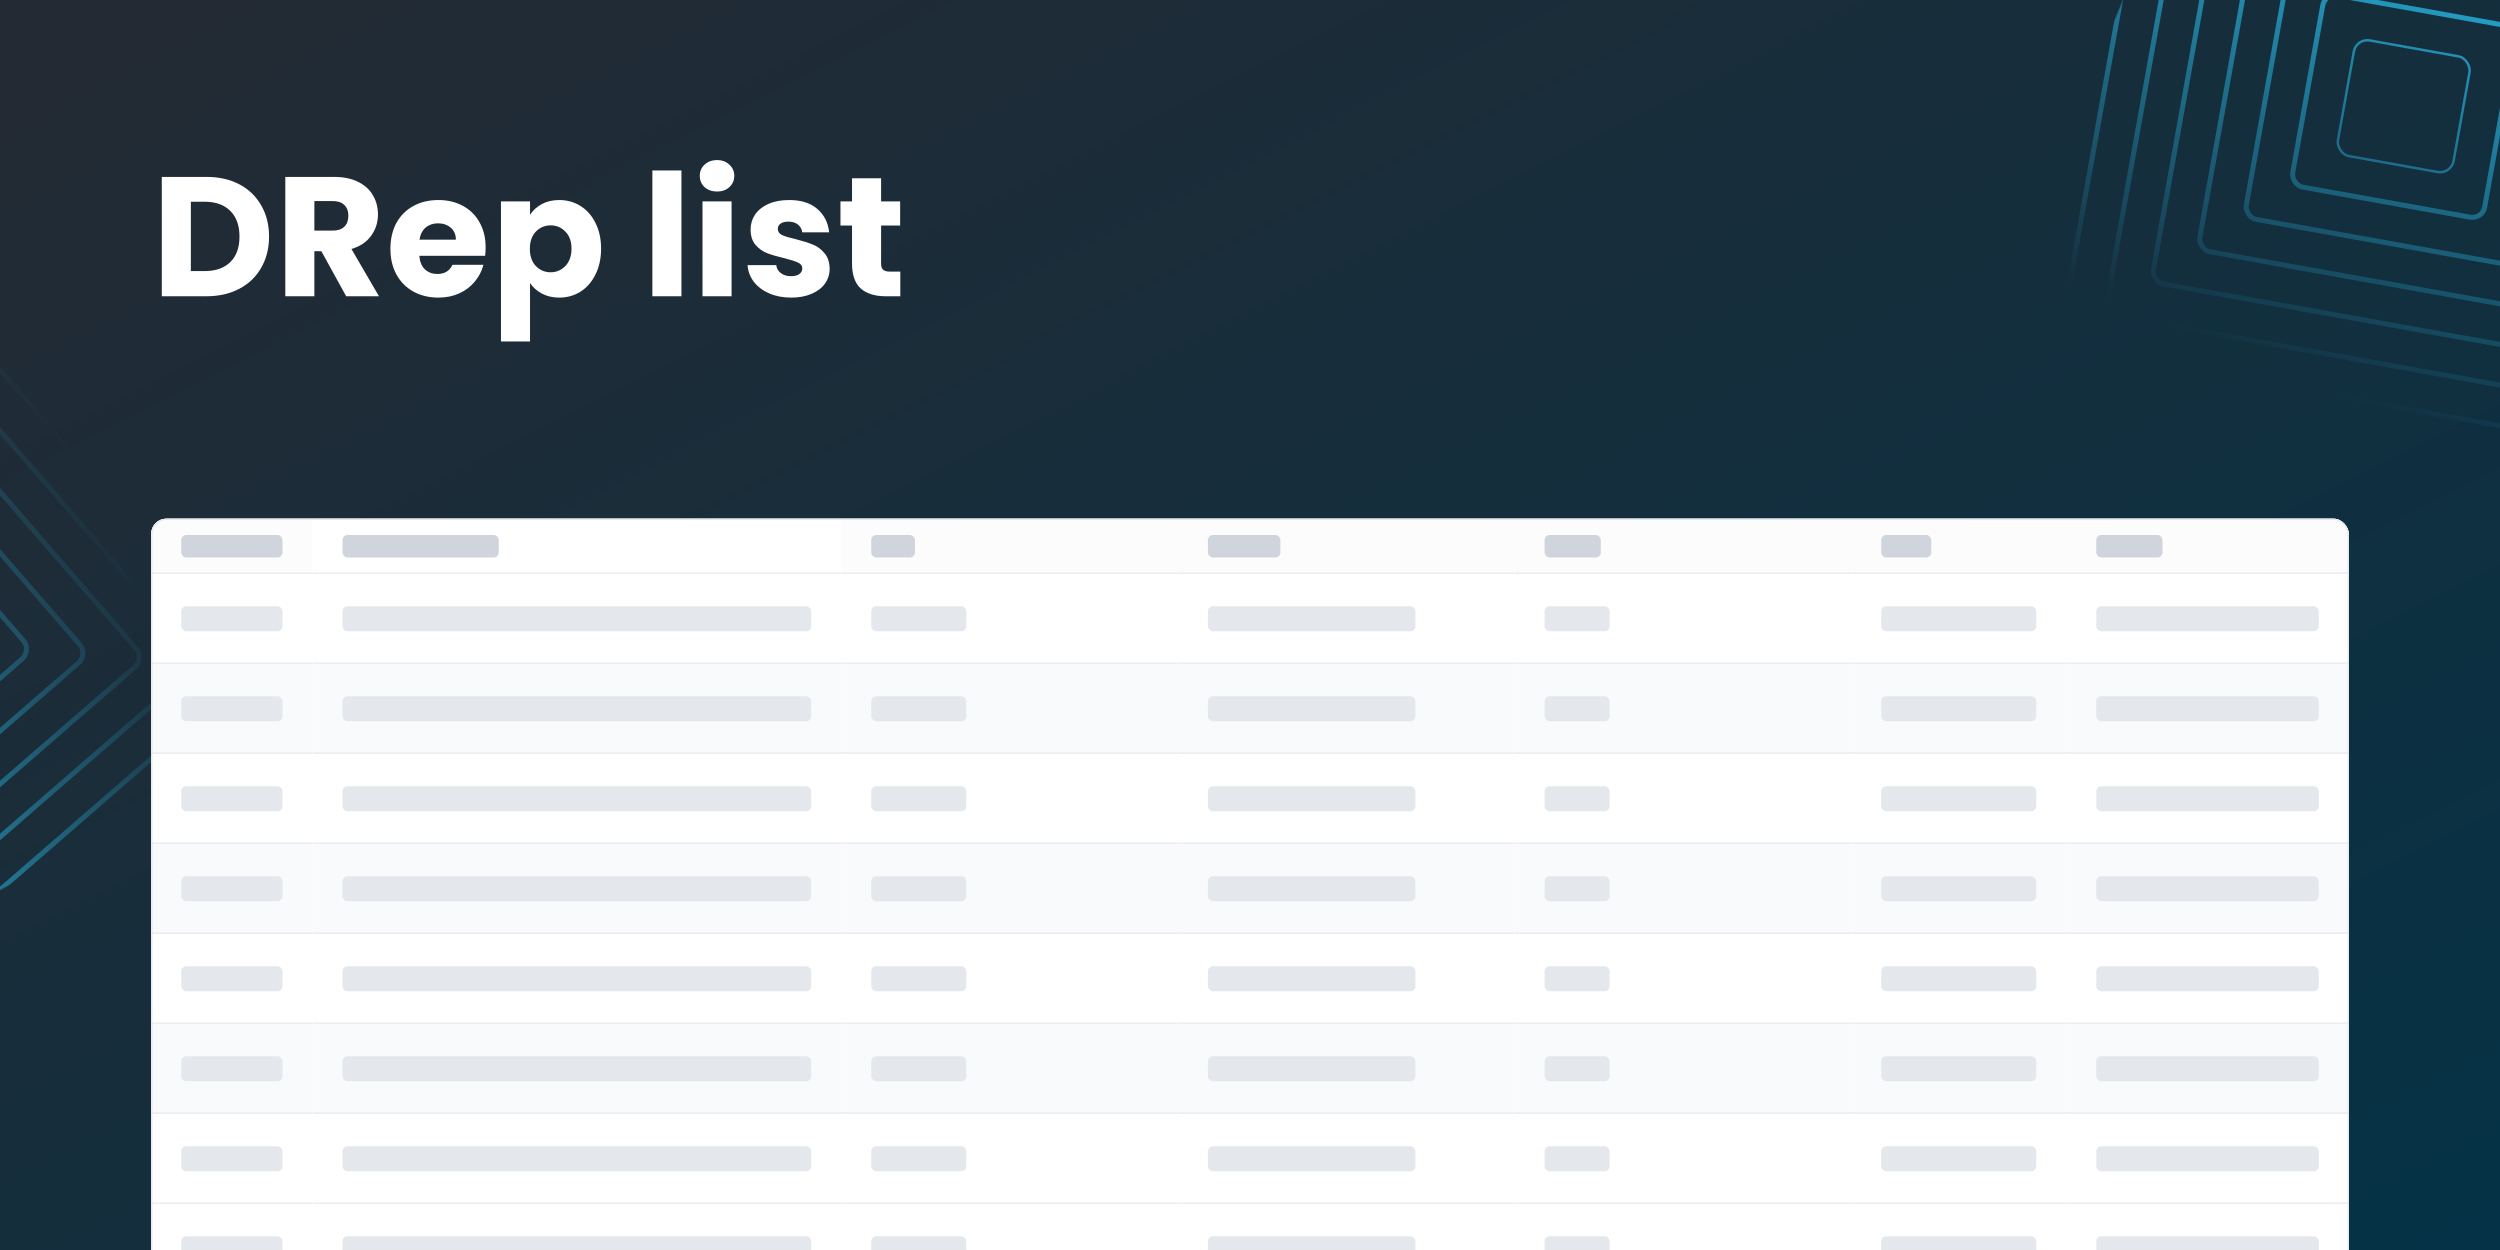 <svg width="2000" height="1000" viewBox="0 0 2000 1000" fill="none" xmlns="http://www.w3.org/2000/svg">
<g clip-path="url(#clip0_7838_70530)">
<rect width="2000" height="1000" fill="white"/>
<rect width="2000" height="1000" fill="url(#paint0_linear_7838_70530)"/>
<path d="M165.2 141.528C175.264 141.528 184.059 143.523 191.584 147.512C199.109 151.501 204.912 157.123 208.992 164.376C213.163 171.539 215.248 179.835 215.248 189.264C215.248 198.603 213.163 206.899 208.992 214.152C204.912 221.405 199.064 227.027 191.448 231.016C183.923 235.005 175.173 237 165.2 237H129.432V141.528H165.2ZM163.704 216.872C172.499 216.872 179.344 214.469 184.24 209.664C189.136 204.859 191.584 198.059 191.584 189.264C191.584 180.469 189.136 173.624 184.24 168.728C179.344 163.832 172.499 161.384 163.704 161.384H152.688V216.872H163.704ZM276.933 237L257.077 200.96H251.501V237H228.245V141.528H267.277C274.802 141.528 281.194 142.843 286.453 145.472C291.802 148.101 295.791 151.728 298.421 156.352C301.05 160.885 302.365 165.963 302.365 171.584C302.365 177.931 300.551 183.597 296.925 188.584C293.389 193.571 288.13 197.107 281.149 199.192L303.181 237H276.933ZM251.501 184.504H265.917C270.178 184.504 273.351 183.461 275.437 181.376C277.613 179.291 278.701 176.344 278.701 172.536C278.701 168.909 277.613 166.053 275.437 163.968C273.351 161.883 270.178 160.84 265.917 160.84H251.501V184.504ZM388.499 197.832C388.499 200.008 388.363 202.275 388.091 204.632H335.459C335.822 209.347 337.318 212.973 339.947 215.512C342.667 217.96 345.977 219.184 349.875 219.184C355.678 219.184 359.713 216.736 361.979 211.84H386.731C385.462 216.827 383.15 221.315 379.795 225.304C376.531 229.293 372.406 232.421 367.419 234.688C362.433 236.955 356.857 238.088 350.691 238.088C343.257 238.088 336.638 236.501 330.835 233.328C325.033 230.155 320.499 225.621 317.235 219.728C313.971 213.835 312.339 206.944 312.339 199.056C312.339 191.168 313.926 184.277 317.099 178.384C320.363 172.491 324.897 167.957 330.699 164.784C336.502 161.611 343.166 160.024 350.691 160.024C358.035 160.024 364.563 161.565 370.275 164.648C375.987 167.731 380.43 172.128 383.603 177.84C386.867 183.552 388.499 190.216 388.499 197.832ZM364.699 191.712C364.699 187.723 363.339 184.549 360.619 182.192C357.899 179.835 354.499 178.656 350.419 178.656C346.521 178.656 343.211 179.789 340.491 182.056C337.862 184.323 336.23 187.541 335.595 191.712H364.699ZM424.024 171.856C426.291 168.32 429.419 165.464 433.408 163.288C437.397 161.112 442.067 160.024 447.416 160.024C453.672 160.024 459.339 161.611 464.416 164.784C469.493 167.957 473.483 172.491 476.384 178.384C479.376 184.277 480.872 191.123 480.872 198.92C480.872 206.717 479.376 213.608 476.384 219.592C473.483 225.485 469.493 230.064 464.416 233.328C459.339 236.501 453.672 238.088 447.416 238.088C442.157 238.088 437.488 237 433.408 234.824C429.419 232.648 426.291 229.837 424.024 226.392V273.176H400.768V161.112H424.024V171.856ZM457.208 198.92C457.208 193.117 455.576 188.584 452.312 185.32C449.139 181.965 445.195 180.288 440.48 180.288C435.856 180.288 431.912 181.965 428.648 185.32C425.475 188.675 423.888 193.253 423.888 199.056C423.888 204.859 425.475 209.437 428.648 212.792C431.912 216.147 435.856 217.824 440.48 217.824C445.104 217.824 449.048 216.147 452.312 212.792C455.576 209.347 457.208 204.723 457.208 198.92ZM545.149 136.36V237H521.893V136.36H545.149ZM573.698 153.224C569.618 153.224 566.264 152.045 563.634 149.688C561.096 147.24 559.826 144.248 559.826 140.712C559.826 137.085 561.096 134.093 563.634 131.736C566.264 129.288 569.618 128.064 573.698 128.064C577.688 128.064 580.952 129.288 583.49 131.736C586.12 134.093 587.434 137.085 587.434 140.712C587.434 144.248 586.12 147.24 583.49 149.688C580.952 152.045 577.688 153.224 573.698 153.224ZM585.258 161.112V237H562.002V161.112H585.258ZM632.984 238.088C626.365 238.088 620.472 236.955 615.304 234.688C610.136 232.421 606.056 229.339 603.064 225.44C600.072 221.451 598.394 217.008 598.032 212.112H621.016C621.288 214.741 622.512 216.872 624.688 218.504C626.864 220.136 629.538 220.952 632.712 220.952C635.613 220.952 637.834 220.408 639.376 219.32C641.008 218.141 641.824 216.645 641.824 214.832C641.824 212.656 640.69 211.069 638.424 210.072C636.157 208.984 632.485 207.805 627.408 206.536C621.968 205.267 617.434 203.952 613.808 202.592C610.181 201.141 607.053 198.92 604.424 195.928C601.794 192.845 600.48 188.72 600.48 183.552C600.48 179.2 601.658 175.256 604.016 171.72C606.464 168.093 610 165.237 614.624 163.152C619.338 161.067 624.914 160.024 631.352 160.024C640.872 160.024 648.352 162.381 653.792 167.096C659.322 171.811 662.496 178.067 663.312 185.864H641.824C641.461 183.235 640.282 181.149 638.288 179.608C636.384 178.067 633.845 177.296 630.672 177.296C627.952 177.296 625.866 177.84 624.416 178.928C622.965 179.925 622.24 181.331 622.24 183.144C622.24 185.32 623.373 186.952 625.64 188.04C627.997 189.128 631.624 190.216 636.52 191.304C642.141 192.755 646.72 194.205 650.256 195.656C653.792 197.016 656.874 199.283 659.504 202.456C662.224 205.539 663.629 209.709 663.72 214.968C663.72 219.411 662.45 223.4 659.912 226.936C657.464 230.381 653.882 233.101 649.168 235.096C644.544 237.091 639.149 238.088 632.984 238.088ZM720.244 217.28V237H708.412C699.98 237 693.406 234.96 688.692 230.88C683.977 226.709 681.62 219.955 681.62 210.616V180.424H672.372V161.112H681.62V142.616H704.876V161.112H720.108V180.424H704.876V210.888C704.876 213.155 705.42 214.787 706.508 215.784C707.596 216.781 709.409 217.28 711.948 217.28H720.244Z" fill="white"/>
<mask id="mask0_7838_70530" style="mask-type:alpha" maskUnits="userSpaceOnUse" x="-455" y="184" width="651" height="651">
<rect x="-226.316" y="834.707" width="480" height="480" rx="12" transform="rotate(-118.452 -226.316 834.707)" fill="url(#paint1_linear_7838_70530)"/>
</mask>
<g mask="url(#mask0_7838_70530)">
<rect x="-140.628" y="664.528" width="220" height="220" rx="10" transform="rotate(-130.952 -140.628 664.528)" stroke="#2CCEFF" stroke-width="4"/>
<rect x="-143.824" y="709.671" width="284" height="284" rx="10" transform="rotate(-130.952 -143.824 709.671)" stroke="#2CCEFF" stroke-width="4"/>
<rect x="-147.015" y="754.813" width="348" height="348" rx="10" transform="rotate(-130.952 -147.015 754.813)" stroke="#2CCEFF" stroke-width="4"/>
<rect x="-150.21" y="799.956" width="412" height="412" rx="10" transform="rotate(-130.952 -150.21 799.956)" stroke="#2CCEFF" stroke-width="4"/>
<rect x="-153.406" y="845.097" width="476" height="476" rx="10" transform="rotate(-130.952 -153.406 845.097)" stroke="#2CCEFF" stroke-width="4"/>
</g>
<g filter="url(#filter0_d_7838_70530)">
<g clip-path="url(#clip1_7838_70530)">
<rect x="121" y="391" width="1758" height="764" rx="12" fill="white"/>
<rect x="121" y="391" width="1758" height="764" rx="12" fill="white"/>
<mask id="path-11-inside-1_7838_70530" fill="white">
<path d="M121 939H250V1011H121V939Z"/>
</mask>
<path d="M250 1010H121V1012H250V1010Z" fill="#E4E7EC" mask="url(#path-11-inside-1_7838_70530)"/>
<rect x="145" y="965" width="81" height="20" rx="4" fill="#E4E7EC"/>
<mask id="path-14-inside-2_7838_70530" fill="white">
<path d="M121 867H250V939H121V867Z"/>
</mask>
<path d="M250 938H121V940H250V938Z" fill="#E4E7EC" mask="url(#path-14-inside-2_7838_70530)"/>
<rect x="145" y="893" width="81" height="20" rx="4" fill="#E4E7EC"/>
<mask id="path-17-inside-3_7838_70530" fill="white">
<path d="M121 795H250V867H121V795Z"/>
</mask>
<path d="M121 795H250V867H121V795Z" fill="#F9FAFB"/>
<path d="M250 866H121V868H250V866Z" fill="#E4E7EC" mask="url(#path-17-inside-3_7838_70530)"/>
<rect x="145" y="821" width="81" height="20" rx="4" fill="#E4E7EC"/>
<mask id="path-20-inside-4_7838_70530" fill="white">
<path d="M121 723H250V795H121V723Z"/>
</mask>
<path d="M250 794H121V796H250V794Z" fill="#E4E7EC" mask="url(#path-20-inside-4_7838_70530)"/>
<rect x="145" y="749" width="81" height="20" rx="4" fill="#E4E7EC"/>
<mask id="path-23-inside-5_7838_70530" fill="white">
<path d="M121 651H250V723H121V651Z"/>
</mask>
<path d="M121 651H250V723H121V651Z" fill="#F9FAFB"/>
<path d="M250 722H121V724H250V722Z" fill="#E4E7EC" mask="url(#path-23-inside-5_7838_70530)"/>
<rect x="145" y="677" width="81" height="20" rx="4" fill="#E4E7EC"/>
<mask id="path-26-inside-6_7838_70530" fill="white">
<path d="M121 579H250V651H121V579Z"/>
</mask>
<path d="M250 650H121V652H250V650Z" fill="#E4E7EC" mask="url(#path-26-inside-6_7838_70530)"/>
<rect x="145" y="605" width="81" height="20" rx="4" fill="#E4E7EC"/>
<mask id="path-29-inside-7_7838_70530" fill="white">
<path d="M121 507H250V579H121V507Z"/>
</mask>
<path d="M121 507H250V579H121V507Z" fill="#F9FAFB"/>
<path d="M250 578H121V580H250V578Z" fill="#E4E7EC" mask="url(#path-29-inside-7_7838_70530)"/>
<rect x="145" y="533" width="81" height="20" rx="4" fill="#E4E7EC"/>
<mask id="path-32-inside-8_7838_70530" fill="white">
<path d="M121 435H250V507H121V435Z"/>
</mask>
<path d="M250 506H121V508H250V506Z" fill="#E4E7EC" mask="url(#path-32-inside-8_7838_70530)"/>
<rect x="145" y="461" width="81" height="20" rx="4" fill="#E4E7EC"/>
<mask id="path-35-inside-9_7838_70530" fill="white">
<path d="M121 391H250V435H121V391Z"/>
</mask>
<path d="M121 391H250V435H121V391Z" fill="#FCFCFD"/>
<path d="M250 434H121V436H250V434Z" fill="#E4E7EC" mask="url(#path-35-inside-9_7838_70530)"/>
<rect x="145" y="404" width="81" height="18" rx="4" fill="#D0D5DD"/>
<mask id="path-38-inside-10_7838_70530" fill="white">
<path d="M250 939H673V1011H250V939Z"/>
</mask>
<path d="M673 1010H250V1012H673V1010Z" fill="#E4E7EC" mask="url(#path-38-inside-10_7838_70530)"/>
<rect x="274" y="965" width="375" height="20" rx="4" fill="#E4E7EC"/>
<mask id="path-41-inside-11_7838_70530" fill="white">
<path d="M250 867H673V939H250V867Z"/>
</mask>
<path d="M673 938H250V940H673V938Z" fill="#E4E7EC" mask="url(#path-41-inside-11_7838_70530)"/>
<rect x="274" y="893" width="375" height="20" rx="4" fill="#E4E7EC"/>
<mask id="path-44-inside-12_7838_70530" fill="white">
<path d="M250 795H673V867H250V795Z"/>
</mask>
<path d="M250 795H673V867H250V795Z" fill="#F9FAFB"/>
<path d="M673 866H250V868H673V866Z" fill="#E4E7EC" mask="url(#path-44-inside-12_7838_70530)"/>
<rect x="274" y="821" width="375" height="20" rx="4" fill="#E4E7EC"/>
<mask id="path-47-inside-13_7838_70530" fill="white">
<path d="M250 723H673V795H250V723Z"/>
</mask>
<path d="M673 794H250V796H673V794Z" fill="#E4E7EC" mask="url(#path-47-inside-13_7838_70530)"/>
<rect x="274" y="749" width="375" height="20" rx="4" fill="#E4E7EC"/>
<mask id="path-50-inside-14_7838_70530" fill="white">
<path d="M250 651H673V723H250V651Z"/>
</mask>
<path d="M250 651H673V723H250V651Z" fill="#F9FAFB"/>
<path d="M673 722H250V724H673V722Z" fill="#E4E7EC" mask="url(#path-50-inside-14_7838_70530)"/>
<rect x="274" y="677" width="375" height="20" rx="4" fill="#E4E7EC"/>
<mask id="path-53-inside-15_7838_70530" fill="white">
<path d="M250 579H673V651H250V579Z"/>
</mask>
<path d="M673 650H250V652H673V650Z" fill="#E4E7EC" mask="url(#path-53-inside-15_7838_70530)"/>
<rect x="274" y="605" width="375" height="20" rx="4" fill="#E4E7EC"/>
<mask id="path-56-inside-16_7838_70530" fill="white">
<path d="M250 507H673V579H250V507Z"/>
</mask>
<path d="M250 507H673V579H250V507Z" fill="#F9FAFB"/>
<path d="M673 578H250V580H673V578Z" fill="#E4E7EC" mask="url(#path-56-inside-16_7838_70530)"/>
<rect x="274" y="533" width="375" height="20" rx="4" fill="#E4E7EC"/>
<mask id="path-59-inside-17_7838_70530" fill="white">
<path d="M250 435H673V507H250V435Z"/>
</mask>
<path d="M673 506H250V508H673V506Z" fill="#E4E7EC" mask="url(#path-59-inside-17_7838_70530)"/>
<rect x="274" y="461" width="375" height="20" rx="4" fill="#E4E7EC"/>
<mask id="path-62-inside-18_7838_70530" fill="white">
<path d="M250 391H673V435H250V391Z"/>
</mask>
<path d="M250 391H673V435H250V391Z" fill="white"/>
<path d="M673 434H250V436H673V434Z" fill="#E4E7EC" mask="url(#path-62-inside-18_7838_70530)"/>
<rect x="274" y="404" width="125" height="18" rx="4" fill="#D0D5DD"/>
<mask id="path-65-inside-19_7838_70530" fill="white">
<path d="M673 939H942.333V1011H673V939Z"/>
</mask>
<path d="M942.333 1010H673V1012H942.333V1010Z" fill="#E4E7EC" mask="url(#path-65-inside-19_7838_70530)"/>
<rect x="697" y="965" width="76" height="20" rx="4" fill="#E4E7EC"/>
<mask id="path-68-inside-20_7838_70530" fill="white">
<path d="M673 867H942.333V939H673V867Z"/>
</mask>
<path d="M942.333 938H673V940H942.333V938Z" fill="#E4E7EC" mask="url(#path-68-inside-20_7838_70530)"/>
<rect x="697" y="893" width="76" height="20" rx="4" fill="#E4E7EC"/>
<mask id="path-71-inside-21_7838_70530" fill="white">
<path d="M673 795H942.333V867H673V795Z"/>
</mask>
<path d="M673 795H942.333V867H673V795Z" fill="#F9FAFB"/>
<path d="M942.333 866H673V868H942.333V866Z" fill="#E4E7EC" mask="url(#path-71-inside-21_7838_70530)"/>
<rect x="697" y="821" width="76" height="20" rx="4" fill="#E4E7EC"/>
<mask id="path-74-inside-22_7838_70530" fill="white">
<path d="M673 723H942.333V795H673V723Z"/>
</mask>
<path d="M942.333 794H673V796H942.333V794Z" fill="#E4E7EC" mask="url(#path-74-inside-22_7838_70530)"/>
<rect x="697" y="749" width="76" height="20" rx="4" fill="#E4E7EC"/>
<mask id="path-77-inside-23_7838_70530" fill="white">
<path d="M673 651H942.333V723H673V651Z"/>
</mask>
<path d="M673 651H942.333V723H673V651Z" fill="#F9FAFB"/>
<path d="M942.333 722H673V724H942.333V722Z" fill="#E4E7EC" mask="url(#path-77-inside-23_7838_70530)"/>
<rect x="697" y="677" width="76" height="20" rx="4" fill="#E4E7EC"/>
<mask id="path-80-inside-24_7838_70530" fill="white">
<path d="M673 579H942.333V651H673V579Z"/>
</mask>
<path d="M942.333 650H673V652H942.333V650Z" fill="#E4E7EC" mask="url(#path-80-inside-24_7838_70530)"/>
<rect x="697" y="605" width="76" height="20" rx="4" fill="#E4E7EC"/>
<mask id="path-83-inside-25_7838_70530" fill="white">
<path d="M673 507H942.333V579H673V507Z"/>
</mask>
<path d="M673 507H942.333V579H673V507Z" fill="#F9FAFB"/>
<path d="M942.333 578H673V580H942.333V578Z" fill="#E4E7EC" mask="url(#path-83-inside-25_7838_70530)"/>
<rect x="697" y="533" width="76" height="20" rx="4" fill="#E4E7EC"/>
<mask id="path-86-inside-26_7838_70530" fill="white">
<path d="M673 435H942.333V507H673V435Z"/>
</mask>
<path d="M942.333 506H673V508H942.333V506Z" fill="#E4E7EC" mask="url(#path-86-inside-26_7838_70530)"/>
<rect x="697" y="461" width="76" height="20" rx="4" fill="#E4E7EC"/>
<mask id="path-89-inside-27_7838_70530" fill="white">
<path d="M673 391H942.333V435H673V391Z"/>
</mask>
<path d="M673 391H942.333V435H673V391Z" fill="#FCFCFD"/>
<path d="M942.333 434H673V436H942.333V434Z" fill="#E4E7EC" mask="url(#path-89-inside-27_7838_70530)"/>
<rect x="697" y="404" width="35" height="18" rx="4" fill="#D0D5DD"/>
<mask id="path-92-inside-28_7838_70530" fill="white">
<path d="M942.332 939H1211.67V1011H942.332V939Z"/>
</mask>
<path d="M1211.67 1010H942.332V1012H1211.67V1010Z" fill="#E4E7EC" mask="url(#path-92-inside-28_7838_70530)"/>
<rect x="966.332" y="965" width="166" height="20" rx="4" fill="#E4E7EC"/>
<mask id="path-95-inside-29_7838_70530" fill="white">
<path d="M942.332 867H1211.67V939H942.332V867Z"/>
</mask>
<path d="M1211.67 938H942.332V940H1211.67V938Z" fill="#E4E7EC" mask="url(#path-95-inside-29_7838_70530)"/>
<rect x="966.332" y="893" width="166" height="20" rx="4" fill="#E4E7EC"/>
<mask id="path-98-inside-30_7838_70530" fill="white">
<path d="M942.332 795H1211.67V867H942.332V795Z"/>
</mask>
<path d="M942.332 795H1211.67V867H942.332V795Z" fill="#F9FAFB"/>
<path d="M1211.67 866H942.332V868H1211.67V866Z" fill="#E4E7EC" mask="url(#path-98-inside-30_7838_70530)"/>
<rect x="966.332" y="821" width="166" height="20" rx="4" fill="#E4E7EC"/>
<mask id="path-101-inside-31_7838_70530" fill="white">
<path d="M942.332 723H1211.67V795H942.332V723Z"/>
</mask>
<path d="M1211.67 794H942.332V796H1211.67V794Z" fill="#E4E7EC" mask="url(#path-101-inside-31_7838_70530)"/>
<rect x="966.332" y="749" width="166" height="20" rx="4" fill="#E4E7EC"/>
<mask id="path-104-inside-32_7838_70530" fill="white">
<path d="M942.332 651H1211.67V723H942.332V651Z"/>
</mask>
<path d="M942.332 651H1211.67V723H942.332V651Z" fill="#F9FAFB"/>
<path d="M1211.67 722H942.332V724H1211.67V722Z" fill="#E4E7EC" mask="url(#path-104-inside-32_7838_70530)"/>
<rect x="966.332" y="677" width="166" height="20" rx="4" fill="#E4E7EC"/>
<mask id="path-107-inside-33_7838_70530" fill="white">
<path d="M942.332 579H1211.67V651H942.332V579Z"/>
</mask>
<path d="M1211.67 650H942.332V652H1211.67V650Z" fill="#E4E7EC" mask="url(#path-107-inside-33_7838_70530)"/>
<rect x="966.332" y="605" width="166" height="20" rx="4" fill="#E4E7EC"/>
<mask id="path-110-inside-34_7838_70530" fill="white">
<path d="M942.332 507H1211.67V579H942.332V507Z"/>
</mask>
<path d="M942.332 507H1211.67V579H942.332V507Z" fill="#F9FAFB"/>
<path d="M1211.67 578H942.332V580H1211.67V578Z" fill="#E4E7EC" mask="url(#path-110-inside-34_7838_70530)"/>
<rect x="966.332" y="533" width="166" height="20" rx="4" fill="#E4E7EC"/>
<mask id="path-113-inside-35_7838_70530" fill="white">
<path d="M942.332 435H1211.67V507H942.332V435Z"/>
</mask>
<path d="M1211.67 506H942.332V508H1211.67V506Z" fill="#E4E7EC" mask="url(#path-113-inside-35_7838_70530)"/>
<rect x="966.332" y="461" width="166" height="20" rx="4" fill="#E4E7EC"/>
<mask id="path-116-inside-36_7838_70530" fill="white">
<path d="M942.332 391H1211.67V435H942.332V391Z"/>
</mask>
<path d="M942.332 391H1211.67V435H942.332V391Z" fill="#FCFCFD"/>
<path d="M1211.67 434H942.332V436H1211.67V434Z" fill="#E4E7EC" mask="url(#path-116-inside-36_7838_70530)"/>
<rect x="966.332" y="404" width="58" height="18" rx="4" fill="#D0D5DD"/>
<mask id="path-119-inside-37_7838_70530" fill="white">
<path d="M1211.67 939H1481V1011H1211.67V939Z"/>
</mask>
<path d="M1481 1010H1211.67V1012H1481V1010Z" fill="#E4E7EC" mask="url(#path-119-inside-37_7838_70530)"/>
<rect x="1235.67" y="965" width="52" height="20" rx="4" fill="#E4E7EC"/>
<mask id="path-122-inside-38_7838_70530" fill="white">
<path d="M1211.67 867H1481V939H1211.67V867Z"/>
</mask>
<path d="M1481 938H1211.67V940H1481V938Z" fill="#E4E7EC" mask="url(#path-122-inside-38_7838_70530)"/>
<rect x="1235.67" y="893" width="52" height="20" rx="4" fill="#E4E7EC"/>
<mask id="path-125-inside-39_7838_70530" fill="white">
<path d="M1211.67 795H1481V867H1211.67V795Z"/>
</mask>
<path d="M1211.67 795H1481V867H1211.67V795Z" fill="#F9FAFB"/>
<path d="M1481 866H1211.67V868H1481V866Z" fill="#E4E7EC" mask="url(#path-125-inside-39_7838_70530)"/>
<rect x="1235.67" y="821" width="52" height="20" rx="4" fill="#E4E7EC"/>
<mask id="path-128-inside-40_7838_70530" fill="white">
<path d="M1211.67 723H1481V795H1211.67V723Z"/>
</mask>
<path d="M1481 794H1211.67V796H1481V794Z" fill="#E4E7EC" mask="url(#path-128-inside-40_7838_70530)"/>
<rect x="1235.67" y="749" width="52" height="20" rx="4" fill="#E4E7EC"/>
<mask id="path-131-inside-41_7838_70530" fill="white">
<path d="M1211.67 651H1481V723H1211.67V651Z"/>
</mask>
<path d="M1211.67 651H1481V723H1211.67V651Z" fill="#F9FAFB"/>
<path d="M1481 722H1211.67V724H1481V722Z" fill="#E4E7EC" mask="url(#path-131-inside-41_7838_70530)"/>
<rect x="1235.67" y="677" width="52" height="20" rx="4" fill="#E4E7EC"/>
<mask id="path-134-inside-42_7838_70530" fill="white">
<path d="M1211.67 579H1481V651H1211.67V579Z"/>
</mask>
<path d="M1481 650H1211.67V652H1481V650Z" fill="#E4E7EC" mask="url(#path-134-inside-42_7838_70530)"/>
<rect x="1235.67" y="605" width="52" height="20" rx="4" fill="#E4E7EC"/>
<mask id="path-137-inside-43_7838_70530" fill="white">
<path d="M1211.67 507H1481V579H1211.67V507Z"/>
</mask>
<path d="M1211.67 507H1481V579H1211.67V507Z" fill="#F9FAFB"/>
<path d="M1481 578H1211.67V580H1481V578Z" fill="#E4E7EC" mask="url(#path-137-inside-43_7838_70530)"/>
<rect x="1235.67" y="533" width="52" height="20" rx="4" fill="#E4E7EC"/>
<mask id="path-140-inside-44_7838_70530" fill="white">
<path d="M1211.67 435H1481V507H1211.67V435Z"/>
</mask>
<path d="M1481 506H1211.67V508H1481V506Z" fill="#E4E7EC" mask="url(#path-140-inside-44_7838_70530)"/>
<rect x="1235.67" y="461" width="52" height="20" rx="4" fill="#E4E7EC"/>
<mask id="path-143-inside-45_7838_70530" fill="white">
<path d="M1211.67 391H1481V435H1211.67V391Z"/>
</mask>
<path d="M1211.67 391H1481V435H1211.67V391Z" fill="#FCFCFD"/>
<path d="M1481 434H1211.67V436H1481V434Z" fill="#E4E7EC" mask="url(#path-143-inside-45_7838_70530)"/>
<rect x="1235.67" y="404" width="45" height="18" rx="4" fill="#D0D5DD"/>
<mask id="path-146-inside-46_7838_70530" fill="white">
<path d="M1481 939H1653V1011H1481V939Z"/>
</mask>
<path d="M1653 1010H1481V1012H1653V1010Z" fill="#E4E7EC" mask="url(#path-146-inside-46_7838_70530)"/>
<rect x="1505" y="965" width="124" height="20" rx="4" fill="#E4E7EC"/>
<mask id="path-149-inside-47_7838_70530" fill="white">
<path d="M1481 867H1653V939H1481V867Z"/>
</mask>
<path d="M1653 938H1481V940H1653V938Z" fill="#E4E7EC" mask="url(#path-149-inside-47_7838_70530)"/>
<rect x="1505" y="893" width="124" height="20" rx="4" fill="#E4E7EC"/>
<mask id="path-152-inside-48_7838_70530" fill="white">
<path d="M1481 795H1653V867H1481V795Z"/>
</mask>
<path d="M1481 795H1653V867H1481V795Z" fill="#F9FAFB"/>
<path d="M1653 866H1481V868H1653V866Z" fill="#E4E7EC" mask="url(#path-152-inside-48_7838_70530)"/>
<rect x="1505" y="821" width="124" height="20" rx="4" fill="#E4E7EC"/>
<mask id="path-155-inside-49_7838_70530" fill="white">
<path d="M1481 723H1653V795H1481V723Z"/>
</mask>
<path d="M1653 794H1481V796H1653V794Z" fill="#E4E7EC" mask="url(#path-155-inside-49_7838_70530)"/>
<rect x="1505" y="749" width="124" height="20" rx="4" fill="#E4E7EC"/>
<mask id="path-158-inside-50_7838_70530" fill="white">
<path d="M1481 651H1653V723H1481V651Z"/>
</mask>
<path d="M1481 651H1653V723H1481V651Z" fill="#F9FAFB"/>
<path d="M1653 722H1481V724H1653V722Z" fill="#E4E7EC" mask="url(#path-158-inside-50_7838_70530)"/>
<rect x="1505" y="677" width="124" height="20" rx="4" fill="#E4E7EC"/>
<mask id="path-161-inside-51_7838_70530" fill="white">
<path d="M1481 579H1653V651H1481V579Z"/>
</mask>
<path d="M1653 650H1481V652H1653V650Z" fill="#E4E7EC" mask="url(#path-161-inside-51_7838_70530)"/>
<rect x="1505" y="605" width="124" height="20" rx="4" fill="#E4E7EC"/>
<mask id="path-164-inside-52_7838_70530" fill="white">
<path d="M1481 507H1653V579H1481V507Z"/>
</mask>
<path d="M1481 507H1653V579H1481V507Z" fill="#F9FAFB"/>
<path d="M1653 578H1481V580H1653V578Z" fill="#E4E7EC" mask="url(#path-164-inside-52_7838_70530)"/>
<rect x="1505" y="533" width="124" height="20" rx="4" fill="#E4E7EC"/>
<mask id="path-167-inside-53_7838_70530" fill="white">
<path d="M1481 435H1653V507H1481V435Z"/>
</mask>
<path d="M1653 506H1481V508H1653V506Z" fill="#E4E7EC" mask="url(#path-167-inside-53_7838_70530)"/>
<rect x="1505" y="461" width="124" height="20" rx="4" fill="#E4E7EC"/>
<mask id="path-170-inside-54_7838_70530" fill="white">
<path d="M1481 391H1653V435H1481V391Z"/>
</mask>
<path d="M1481 391H1653V435H1481V391Z" fill="#FCFCFD"/>
<path d="M1653 434H1481V436H1653V434Z" fill="#E4E7EC" mask="url(#path-170-inside-54_7838_70530)"/>
<rect x="1505" y="404" width="40" height="18" rx="4" fill="#D0D5DD"/>
<mask id="path-173-inside-55_7838_70530" fill="white">
<path d="M1653 939H1879V1011H1653V939Z"/>
</mask>
<path d="M1879 1010H1653V1012H1879V1010Z" fill="#E4E7EC" mask="url(#path-173-inside-55_7838_70530)"/>
<rect x="1677" y="965" width="178" height="20" rx="4" fill="#E4E7EC"/>
<mask id="path-176-inside-56_7838_70530" fill="white">
<path d="M1653 867H1879V939H1653V867Z"/>
</mask>
<path d="M1879 938H1653V940H1879V938Z" fill="#E4E7EC" mask="url(#path-176-inside-56_7838_70530)"/>
<rect x="1677" y="893" width="178" height="20" rx="4" fill="#E4E7EC"/>
<mask id="path-179-inside-57_7838_70530" fill="white">
<path d="M1653 795H1879V867H1653V795Z"/>
</mask>
<path d="M1653 795H1879V867H1653V795Z" fill="#F9FAFB"/>
<path d="M1879 866H1653V868H1879V866Z" fill="#E4E7EC" mask="url(#path-179-inside-57_7838_70530)"/>
<rect x="1677" y="821" width="178" height="20" rx="4" fill="#E4E7EC"/>
<mask id="path-182-inside-58_7838_70530" fill="white">
<path d="M1653 723H1879V795H1653V723Z"/>
</mask>
<path d="M1879 794H1653V796H1879V794Z" fill="#E4E7EC" mask="url(#path-182-inside-58_7838_70530)"/>
<rect x="1677" y="749" width="178" height="20" rx="4" fill="#E4E7EC"/>
<mask id="path-185-inside-59_7838_70530" fill="white">
<path d="M1653 651H1879V723H1653V651Z"/>
</mask>
<path d="M1653 651H1879V723H1653V651Z" fill="#F9FAFB"/>
<path d="M1879 722H1653V724H1879V722Z" fill="#E4E7EC" mask="url(#path-185-inside-59_7838_70530)"/>
<rect x="1677" y="677" width="178" height="20" rx="4" fill="#E4E7EC"/>
<mask id="path-188-inside-60_7838_70530" fill="white">
<path d="M1653 579H1879V651H1653V579Z"/>
</mask>
<path d="M1879 650H1653V652H1879V650Z" fill="#E4E7EC" mask="url(#path-188-inside-60_7838_70530)"/>
<rect x="1677" y="605" width="178" height="20" rx="4" fill="#E4E7EC"/>
<mask id="path-191-inside-61_7838_70530" fill="white">
<path d="M1653 507H1879V579H1653V507Z"/>
</mask>
<path d="M1653 507H1879V579H1653V507Z" fill="#F9FAFB"/>
<path d="M1879 578H1653V580H1879V578Z" fill="#E4E7EC" mask="url(#path-191-inside-61_7838_70530)"/>
<rect x="1677" y="533" width="178" height="20" rx="4" fill="#E4E7EC"/>
<mask id="path-194-inside-62_7838_70530" fill="white">
<path d="M1653 435H1879V507H1653V435Z"/>
</mask>
<path d="M1879 506H1653V508H1879V506Z" fill="#E4E7EC" mask="url(#path-194-inside-62_7838_70530)"/>
<rect x="1677" y="461" width="178" height="20" rx="4" fill="#E4E7EC"/>
<mask id="path-197-inside-63_7838_70530" fill="white">
<path d="M1653 391H1879V435H1653V391Z"/>
</mask>
<path d="M1653 391H1879V435H1653V391Z" fill="#FCFCFD"/>
<path d="M1879 434H1653V436H1879V434Z" fill="#E4E7EC" mask="url(#path-197-inside-63_7838_70530)"/>
<rect x="1677" y="404" width="53" height="18" rx="4" fill="#D0D5DD"/>
</g>
<rect x="121.5" y="391.5" width="1757" height="763" rx="11.5" stroke="#E4E7EC"/>
</g>
<mask id="mask1_7838_70530" style="mask-type:alpha" maskUnits="userSpaceOnUse" x="1609" y="-229" width="628" height="628">
<rect x="1794.06" y="-229" width="480" height="480" rx="12" transform="rotate(22.678 1794.06 -229)" fill="url(#paint2_linear_7838_70530)"/>
</mask>
<g mask="url(#mask1_7838_70530)">
<rect x="1885.02" y="30.411" width="94" height="94" rx="11" transform="rotate(10.178 1885.02 30.411)" stroke="#2CCEFF" stroke-width="2"/>
<rect x="1859.99" y="-5.578" width="156" height="156" rx="10" transform="rotate(10.178 1859.99 -5.578)" stroke="#2CCEFF" stroke-width="4"/>
<rect x="1834.15" y="-42.729" width="220" height="220" rx="10" transform="rotate(10.178 1834.15 -42.729)" stroke="#2CCEFF" stroke-width="4"/>
<rect x="1808.3" y="-79.881" width="284" height="284" rx="10" transform="rotate(10.178 1808.3 -79.881)" stroke="#2CCEFF" stroke-width="4"/>
<rect x="1782.46" y="-117.032" width="348" height="348" rx="10" transform="rotate(10.178 1782.46 -117.032)" stroke="#2CCEFF" stroke-width="4"/>
<rect x="1756.62" y="-154.182" width="412" height="412" rx="10" transform="rotate(10.178 1756.62 -154.182)" stroke="#2CCEFF" stroke-width="4"/>
<rect x="1730.78" y="-191.332" width="476" height="476" rx="10" transform="rotate(10.178 1730.78 -191.332)" stroke="#2CCEFF" stroke-width="4"/>
</g>
</g>
<defs>
<filter id="filter0_d_7838_70530" x="85" y="379" width="1830" height="836" filterUnits="userSpaceOnUse" color-interpolation-filters="sRGB">
<feFlood flood-opacity="0" result="BackgroundImageFix"/>
<feColorMatrix in="SourceAlpha" type="matrix" values="0 0 0 0 0 0 0 0 0 0 0 0 0 0 0 0 0 0 127 0" result="hardAlpha"/>
<feMorphology radius="12" operator="erode" in="SourceAlpha" result="effect1_dropShadow_7838_70530"/>
<feOffset dy="24"/>
<feGaussianBlur stdDeviation="24"/>
<feComposite in2="hardAlpha" operator="out"/>
<feColorMatrix type="matrix" values="0 0 0 0 0.063 0 0 0 0 0.093 0 0 0 0 0.157 0 0 0 0.18 0"/>
<feBlend mode="normal" in2="BackgroundImageFix" result="effect1_dropShadow_7838_70530"/>
<feBlend mode="normal" in="SourceGraphic" in2="effect1_dropShadow_7838_70530" result="shape"/>
</filter>
<linearGradient id="paint0_linear_7838_70530" x1="-3.86544e-05" y1="12.037" x2="805.855" y2="1604.35" gradientUnits="userSpaceOnUse">
<stop stop-color="#242A33"/>
<stop offset="1" stop-color="#053246"/>
</linearGradient>
<linearGradient id="paint1_linear_7838_70530" x1="13.684" y1="834.707" x2="13.684" y2="1314.71" gradientUnits="userSpaceOnUse">
<stop/>
<stop offset="0.991" stop-opacity="0"/>
</linearGradient>
<linearGradient id="paint2_linear_7838_70530" x1="2034.06" y1="-229" x2="2034.06" y2="251" gradientUnits="userSpaceOnUse">
<stop/>
<stop offset="0.991" stop-opacity="0"/>
</linearGradient>
<clipPath id="clip0_7838_70530">
<rect width="2000" height="1000" fill="white"/>
</clipPath>
<clipPath id="clip1_7838_70530">
<rect x="121" y="391" width="1758" height="764" rx="12" fill="white"/>
</clipPath>
</defs>
</svg>
